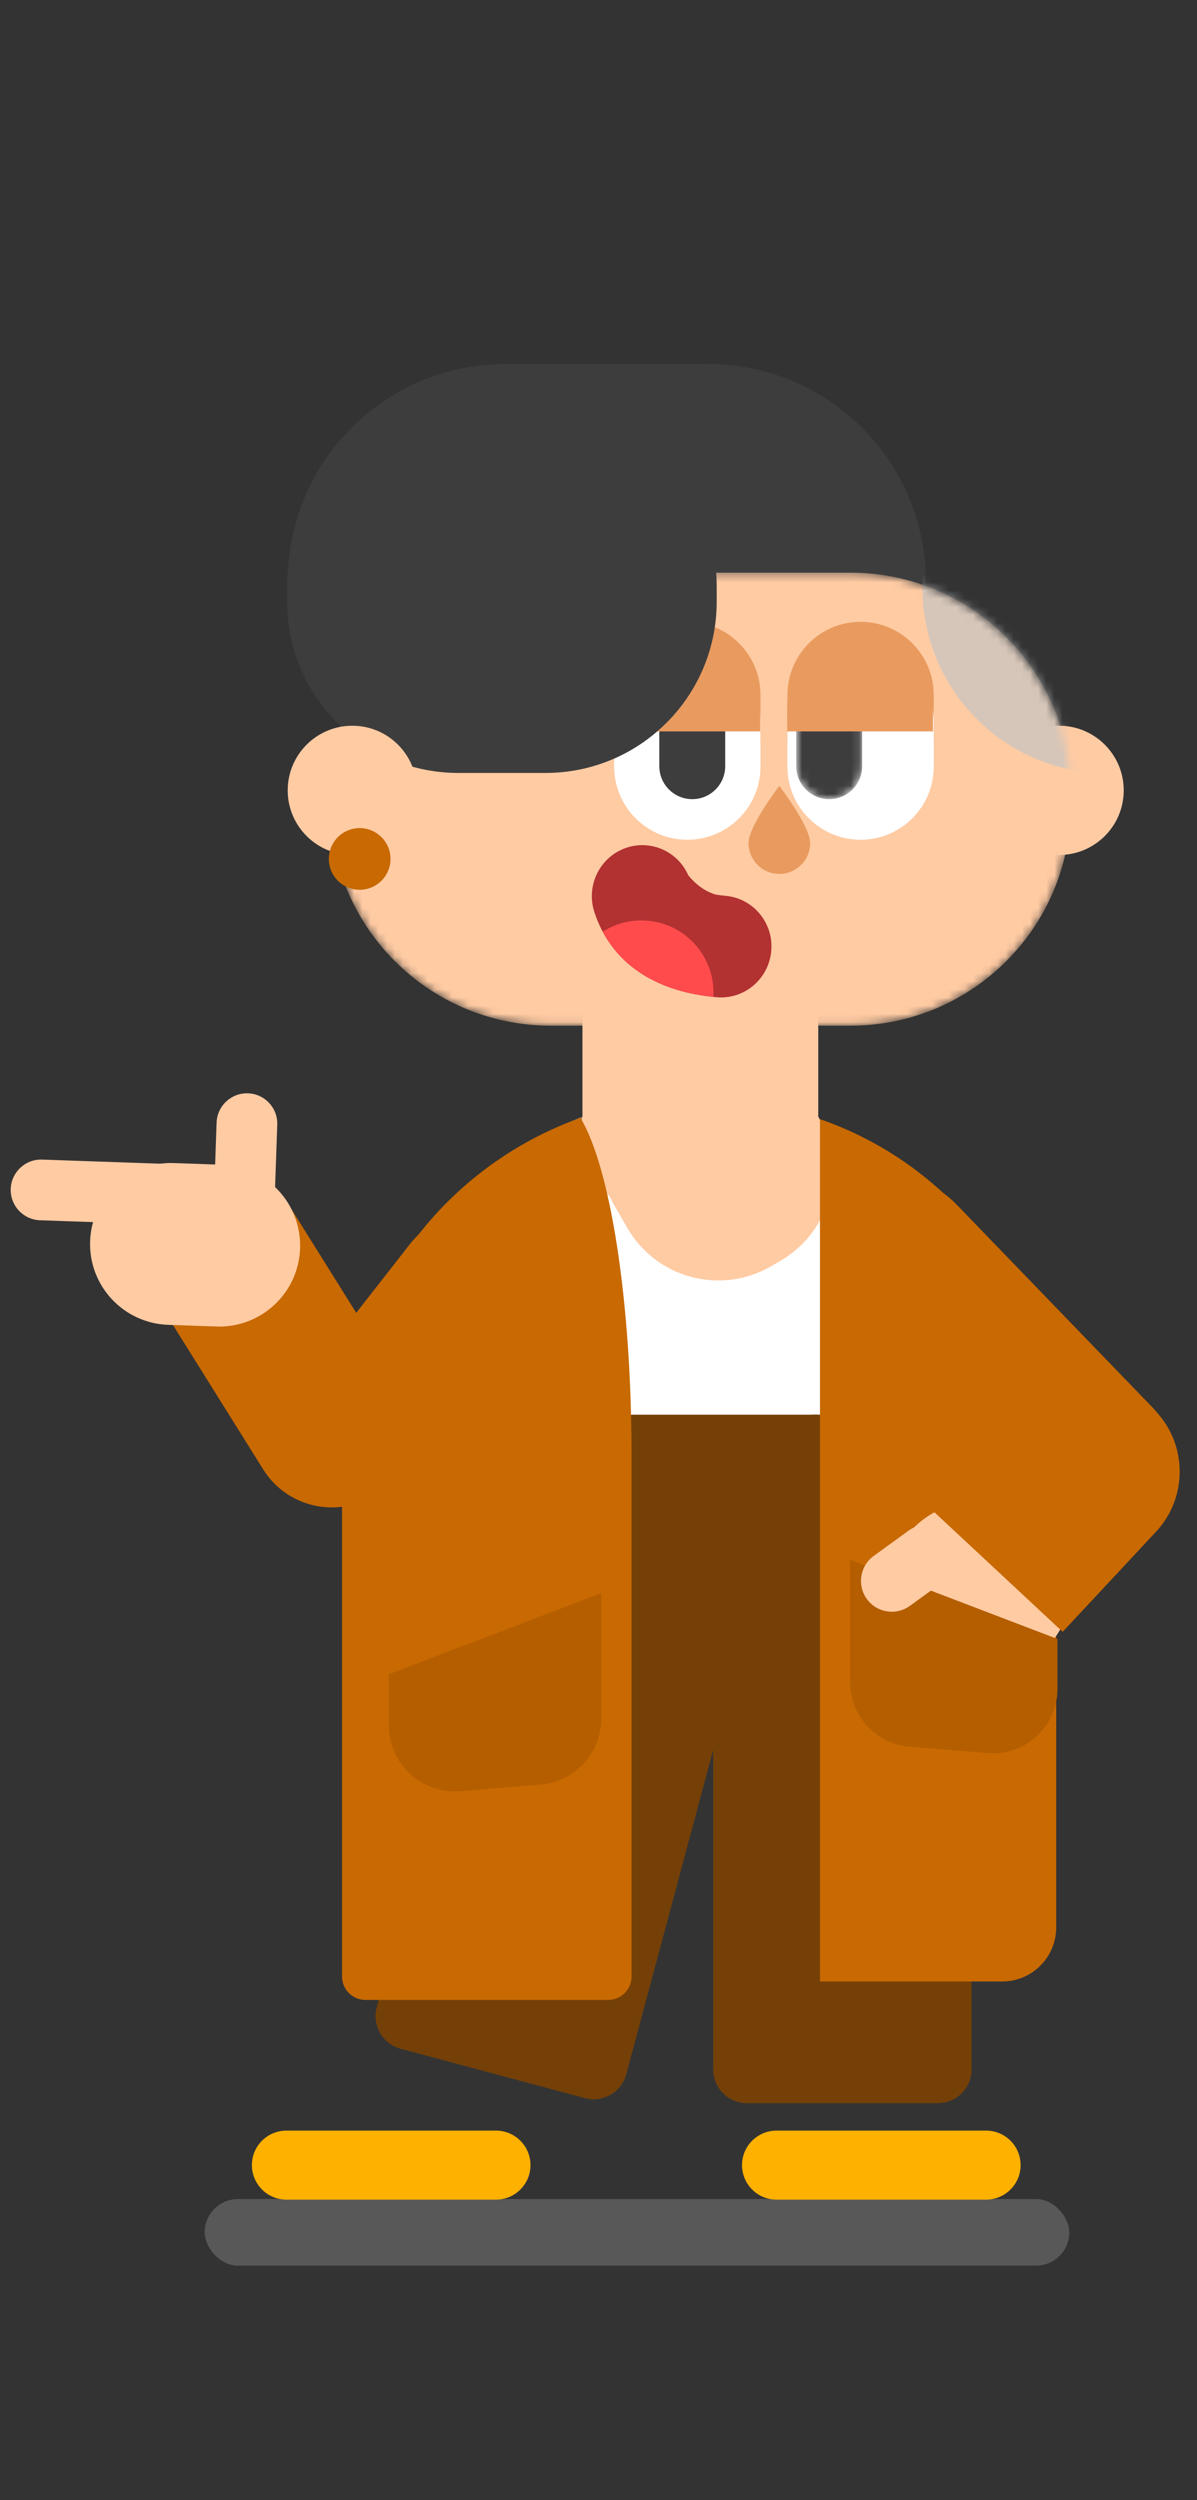 <svg viewBox="0 0 147 307" fill="none" xmlns="http://www.w3.org/2000/svg"><rect x="0" y="0" width="147" height="307" fill="#333333" stroke="none"/><g clip-path="url(#clip0)"><rect opacity="0.3" x="25.137" y="270.037" width="106.179" height="8.183" rx="4.091" fill="#AFAFAF"/><path fill-rule="evenodd" clip-rule="evenodd" d="M91.733 189.843H115.167C117.457 189.843 119.314 191.7 119.314 193.991V254.122C119.314 256.412 117.457 258.269 115.167 258.269H91.733C89.443 258.269 87.586 256.412 87.586 254.122V193.991C87.586 191.7 89.443 189.843 91.733 189.843Z" fill="#744007"/><path fill-rule="evenodd" clip-rule="evenodd" d="M66.115 188.441L88.75 194.506C90.963 195.099 92.276 197.373 91.683 199.586L76.912 254.714C76.319 256.927 74.044 258.24 71.832 257.647L49.197 251.582C46.984 250.989 45.672 248.715 46.264 246.502L61.036 191.374C61.629 189.162 63.903 187.849 66.115 188.441Z" fill="#744007"/><path d="M121.1 261.635H95.363C93.022 261.635 91.125 263.532 91.125 265.872C91.125 268.212 93.022 270.11 95.363 270.11H121.1C123.441 270.11 125.338 268.212 125.338 265.872C125.338 263.532 123.441 261.635 121.1 261.635Z" fill="#FFB100"/><path d="M60.909 261.635H35.171C32.831 261.635 30.934 263.532 30.934 265.872C30.934 268.212 32.831 270.11 35.171 270.11H60.909C63.249 270.11 65.147 268.212 65.147 265.872C65.147 263.532 63.249 261.635 60.909 261.635Z" fill="#FFB100"/><path d="M130.067 104.988C134.449 104.988 138.001 101.436 138.001 97.054C138.001 92.672 134.449 89.12 130.067 89.12C125.685 89.12 122.133 92.672 122.133 97.054C122.133 101.436 125.685 104.988 130.067 104.988Z" fill="#FFCBA3"/><path d="M86.971 98.163C101.733 98.163 113.699 86.197 113.699 71.435C113.699 56.673 101.733 44.707 86.971 44.707H62.063C47.301 44.707 35.334 56.673 35.334 71.435C35.334 86.197 47.301 98.163 62.063 98.163H86.971Z" fill="#3D3D3D"/><mask id="mask0" mask-type="alpha" maskUnits="userSpaceOnUse" x="40" y="70" width="92" height="56"><path d="M104.447 70.321H67.615C52.676 70.321 40.566 82.431 40.566 97.369V98.904C40.566 113.842 52.676 125.952 67.615 125.952H104.447C119.385 125.952 131.495 113.842 131.495 98.904V97.369C131.495 82.431 119.385 70.321 104.447 70.321Z" fill="white"/></mask><g mask="url(#mask0)"><path d="M104.451 70.321H67.619C52.68 70.321 40.57 82.431 40.57 97.369V98.904C40.57 113.842 52.68 125.952 67.619 125.952H104.451C119.389 125.952 131.499 113.842 131.499 98.904V97.369C131.499 82.431 119.389 70.321 104.451 70.321Z" fill="#FFCBA3"/><path opacity="0.689" d="M158.899 70.188C158.899 57.59 148.686 47.377 136.088 47.377C123.49 47.377 113.277 57.59 113.277 70.188V72.159C113.277 84.757 123.49 94.97 136.088 94.97C148.686 94.97 158.899 84.757 158.899 72.159V70.188Z" fill="#C4C4C4"/></g><path fill-rule="evenodd" clip-rule="evenodd" d="M52.52 177.545H119.416V193.791H52.52V177.545Z" fill="#D8D8D8"/><path fill-rule="evenodd" clip-rule="evenodd" d="M84.409 76.359C89.371 76.359 93.393 80.381 93.393 85.343V90.886C93.393 95.848 89.371 99.87 84.409 99.87C79.448 99.87 75.426 95.848 75.426 90.886V85.343C75.426 80.381 79.448 76.359 84.409 76.359Z" fill="#E99B5F"/><path fill-rule="evenodd" clip-rule="evenodd" d="M84.409 79.609C89.371 79.609 93.393 83.631 93.393 88.592V94.135C93.393 99.097 89.371 103.119 84.409 103.119C79.448 103.119 75.426 99.097 75.426 94.135V88.592C75.426 83.631 79.448 79.609 84.409 79.609Z" fill="white"/><path fill-rule="evenodd" clip-rule="evenodd" d="M85.015 84.96C87.249 84.96 89.061 86.772 89.061 89.007V94.088C89.061 96.323 87.249 98.135 85.015 98.135C82.78 98.135 80.969 96.323 80.969 94.088V89.007C80.969 86.772 82.78 84.96 85.015 84.96Z" fill="#3D3D3D"/><path fill-rule="evenodd" clip-rule="evenodd" d="M105.684 76.359C100.723 76.359 96.701 80.381 96.701 85.343V90.886C96.701 95.847 100.723 99.87 105.684 99.87C110.646 99.87 114.668 95.847 114.668 90.886V85.343C114.668 80.381 110.646 76.359 105.684 76.359Z" fill="#E99B5F"/><path fill-rule="evenodd" clip-rule="evenodd" d="M105.684 79.609C100.723 79.609 96.701 83.631 96.701 88.592V94.135C96.701 99.097 100.723 103.119 105.684 103.119C110.646 103.119 114.668 99.097 114.668 94.135V88.592C114.668 83.631 110.646 79.609 105.684 79.609Z" fill="white"/><path d="M83.604 89.357C81.862 89.357 80.45 87.945 80.45 86.203C80.45 84.461 81.862 83.049 83.604 83.049C85.346 83.049 86.758 84.461 86.758 86.203C86.758 87.945 85.346 89.357 83.604 89.357Z" fill="white"/><mask id="mask1" mask-type="alpha" maskUnits="userSpaceOnUse" x="97" y="84" width="9" height="15"><path d="M101.829 84.96C99.594 84.96 97.783 86.772 97.783 89.007V94.088C97.783 96.323 99.594 98.135 101.829 98.135C104.064 98.135 105.875 96.323 105.875 94.088V89.007C105.875 86.772 104.064 84.96 101.829 84.96Z" fill="white"/></mask><g mask="url(#mask1)"><path d="M101.829 84.96C99.594 84.96 97.783 86.772 97.783 89.007V94.088C97.783 96.323 99.594 98.135 101.829 98.135C104.064 98.135 105.875 96.323 105.875 94.088V89.007C105.875 86.772 104.064 84.96 101.829 84.96Z" fill="#3D3D3D"/><path d="M99.511 89.356C101.306 89.356 102.761 87.902 102.761 86.107C102.761 84.312 101.306 82.858 99.511 82.858C97.716 82.858 96.262 84.312 96.262 86.107C96.262 87.902 97.716 89.356 99.511 89.356Z" fill="white"/></g><path fill-rule="evenodd" clip-rule="evenodd" d="M105.622 77.964C100.678 77.964 96.67 81.972 96.67 86.916V89.814H114.574V86.916C114.574 81.972 110.566 77.964 105.622 77.964Z" fill="#E99B5F"/><path fill-rule="evenodd" clip-rule="evenodd" d="M84.407 77.964C79.463 77.964 75.456 81.972 75.456 86.916V89.814H93.359V86.916C93.359 81.972 89.352 77.964 84.407 77.964Z" fill="#E99B5F"/><path fill-rule="evenodd" clip-rule="evenodd" d="M95.709 107.319C97.8 107.319 99.495 105.625 99.495 103.534C99.495 101.444 95.709 96.5 95.709 96.5C95.709 96.5 91.922 101.444 91.922 103.534C91.922 105.625 93.617 107.319 95.709 107.319Z" fill="#E99B5F"/><mask id="mask2" mask-type="alpha" maskUnits="userSpaceOnUse" x="46" y="134" width="80" height="80"><path d="M85.68 213.86C107.584 213.86 125.34 196.104 125.34 174.2C125.34 152.296 107.584 134.54 85.68 134.54C63.776 134.54 46.02 152.296 46.02 174.2C46.02 196.104 63.776 213.86 85.68 213.86Z" fill="white"/></mask><g mask="url(#mask2)"><path d="M85.68 213.86C107.584 213.86 125.34 196.104 125.34 174.2C125.34 152.296 107.584 134.54 85.68 134.54C63.776 134.54 46.02 152.296 46.02 174.2C46.02 196.104 63.776 213.86 85.68 213.86Z" fill="white"/><path d="M134.708 219.594H33.598V173.722H134.708V219.594Z" fill="#744007"/></g><path fill-rule="evenodd" clip-rule="evenodd" d="M71.527 120.454H100.49V137.701C100.49 145.698 94.007 152.182 86.009 152.182C78.011 152.182 71.527 145.698 71.527 137.701V120.454Z" fill="#FFCBA3"/><path d="M88.016 73.882V71.992C88.016 60.375 78.598 50.957 66.98 50.957H56.298C44.681 50.957 35.263 60.375 35.263 71.992V73.882C35.263 85.5 44.681 94.918 56.298 94.918H66.98C78.598 94.918 88.016 85.5 88.016 73.882Z" fill="#3D3D3D"/><path fill-rule="evenodd" clip-rule="evenodd" d="M71.442 137.216L71.442 178.883L71.442 178.883V245.589H44.875C43.291 245.589 42.008 244.305 42.008 242.722V178.883C42.008 178.851 42.008 178.819 42.008 178.787C42.008 159.581 54.298 143.246 71.442 137.216Z" fill="#C86902"/><path d="M43.266 104.988C47.648 104.988 51.2 101.436 51.2 97.054C51.2 92.672 47.648 89.12 43.266 89.12C38.884 89.12 35.332 92.672 35.332 97.054C35.332 101.436 38.884 104.988 43.266 104.988Z" fill="#FFCBA3"/><path d="M44.17 109.262C46.261 109.262 47.956 107.567 47.956 105.475C47.956 103.384 46.261 101.689 44.17 101.689C42.078 101.689 40.383 103.384 40.383 105.475C40.383 107.567 42.078 109.262 44.17 109.262Z" fill="#C86902"/><path fill-rule="evenodd" clip-rule="evenodd" d="M100.493 245.589H103.934C105.517 245.589 106.801 244.305 106.801 242.722V178.787C106.801 159.581 104.167 143.245 100.493 137.216L100.493 245.589Z" fill="white"/><path fill-rule="evenodd" clip-rule="evenodd" d="M99.731 173.722H106.802V247.5H99.731V173.722Z" fill="#744007"/><path fill-rule="evenodd" clip-rule="evenodd" d="M71.251 245.589H74.692C76.275 245.589 77.559 244.305 77.559 242.722V178.787C77.559 159.581 74.925 143.245 71.251 137.216L71.251 245.589Z" fill="#C86902"/><path fill-rule="evenodd" clip-rule="evenodd" d="M73.834 195.639L47.753 205.599L47.753 211.861C47.753 216.343 51.386 219.976 55.868 219.976C56.09 219.976 56.312 219.967 56.534 219.948L66.385 219.137C70.594 218.79 73.834 215.273 73.834 211.05L73.834 195.639Z" fill="#B45E00"/><path d="M66.015 164.998L53.306 181.264C49.927 185.59 43.681 186.357 39.355 182.977C35.03 179.598 34.263 173.352 37.642 169.026L50.351 152.76C53.731 148.434 59.977 147.667 64.302 151.047C68.628 154.426 69.395 160.672 66.015 164.998Z" fill="#C86902"/><path d="M19.152 159.365L32.319 180.436C35.228 185.091 41.36 186.507 46.015 183.598C50.67 180.689 52.085 174.558 49.176 169.903L36.009 148.831C33.101 144.176 26.969 142.76 22.314 145.669C17.659 148.578 16.243 154.709 19.152 159.365Z" fill="#C86902"/><path d="M26.573 162.894L20.652 162.688C15.166 162.496 10.874 157.894 11.066 152.408C11.257 146.922 15.86 142.63 21.345 142.822L27.267 143.029C32.753 143.22 37.045 147.823 36.853 153.308C36.661 158.794 32.059 163.086 26.573 162.894Z" fill="#FFCBA3"/><path d="M25.16 150.552L4.912 149.845C2.855 149.773 1.246 148.047 1.318 145.99C1.389 143.933 3.115 142.323 5.172 142.395L25.42 143.102C27.477 143.174 29.087 144.9 29.015 146.957C28.943 149.014 27.217 150.624 25.16 150.552Z" fill="#FFCBA3"/><path d="M26.113 151.796L26.6 137.852C26.672 135.795 28.398 134.185 30.455 134.257C32.513 134.329 34.122 136.055 34.05 138.112L33.563 152.056C33.491 154.113 31.765 155.723 29.708 155.651C27.651 155.579 26.042 153.853 26.113 151.796Z" fill="#FFCBA3"/><path d="M81.39 129.847L80.232 130.516C74.061 134.078 71.947 141.969 75.509 148.139L77.038 150.788C80.601 156.959 88.492 159.073 94.662 155.51L95.821 154.841C101.992 151.279 104.106 143.388 100.543 137.217L99.014 134.569C95.451 128.398 87.561 126.284 81.39 129.847Z" fill="#FFCBA3"/><path d="M76.93 104.101C79.977 103.079 83.248 104.582 84.522 107.482C85.336 108.489 86.428 109.396 87.859 109.847C88.236 109.912 88.65 109.966 89.1 110.005L89.201 110.015C92.553 110.364 95.015 113.367 94.718 116.771C94.417 120.211 91.414 122.757 88.01 122.459C80.498 121.802 75.06 118.322 72.994 112.003C71.923 108.727 73.685 105.189 76.93 104.101Z" fill="#B23131"/><path d="M78.77 113.028C83.659 113.028 87.622 116.991 87.622 121.879C87.622 122.061 87.616 122.242 87.606 122.421C81.309 121.778 76.517 119.112 74.016 114.412C75.389 113.536 77.02 113.028 78.77 113.028Z" fill="#FF4B4B"/><path fill-rule="evenodd" clip-rule="evenodd" d="M105.973 148.987C101.673 153.14 101.553 159.993 105.706 164.294L125.869 187.774C130.022 192.074 136.875 192.194 141.175 188.041C145.476 183.888 145.595 177.035 141.442 172.735L117.6 148.044C113.447 143.744 110.274 144.834 105.973 148.987Z" fill="#C86902"/><path fill-rule="evenodd" clip-rule="evenodd" d="M115.338 146.042C124.159 153.934 131.197 165.405 131.197 178.173L131.052 179.19V179.19L130.914 180.177V180.177L130.784 181.134V181.134L130.662 182.061V182.061L130.547 182.958V182.958L130.439 183.824V183.824L130.358 184.496V184.496L130.263 185.309V185.309L130.176 186.091V186.091L130.097 186.844V186.844L130.025 187.566V187.566L129.96 188.258V188.258L129.936 188.527V188.527L129.892 189.049V189.049L129.853 189.552V189.552L129.835 189.797V189.797L129.811 190.154V190.154L129.796 190.387V190.387L129.776 190.726V190.726L129.764 190.947V190.947L129.748 191.268V191.268L129.739 191.477V191.477L129.728 191.78V191.78L129.722 191.976V191.976L129.716 192.262V192.262L129.713 192.446V192.446L129.71 192.713V192.713L129.71 236.682C129.71 240.35 126.737 243.323 123.069 243.323L100.699 243.323L100.699 137.428C106.16 139.316 111.122 142.271 115.338 146.042Z" fill="#C86902"/><path fill-rule="evenodd" clip-rule="evenodd" d="M114.496 185.849L115.411 185.321C120.588 182.331 127.209 184.105 130.198 189.283C133.187 194.46 131.413 201.081 126.236 204.07L125.321 204.598C120.144 207.587 113.523 205.813 110.534 200.636C107.545 195.458 109.319 188.838 114.496 185.849Z" fill="#FFCBA3"/><path fill-rule="evenodd" clip-rule="evenodd" d="M130.502 200.388L114.668 185.623L126.132 173.329C130.209 168.957 137.059 168.717 141.432 172.795C145.804 176.872 146.043 183.722 141.966 188.094L130.502 200.388Z" fill="#C86902"/><path fill-rule="evenodd" clip-rule="evenodd" d="M104.406 191.542L129.864 201.264V207.377C129.864 211.751 126.318 215.298 121.943 215.298C121.726 215.298 121.509 215.289 121.293 215.271L111.677 214.479C107.568 214.14 104.406 210.707 104.406 206.585L104.406 191.542Z" fill="#B45E00"/><path fill-rule="evenodd" clip-rule="evenodd" d="M107.295 191.072L111.567 187.968C113.257 186.74 115.624 187.115 116.853 188.806C118.081 190.497 117.706 192.863 116.015 194.092L111.743 197.196C110.053 198.424 107.686 198.049 106.457 196.358C105.229 194.667 105.604 192.301 107.295 191.072Z" fill="#FFCBA3"/></g><defs><clipPath id="clip0"><rect width="145.696" height="306.162" fill="white" transform="translate(0.391)"/></clipPath></defs></svg>
